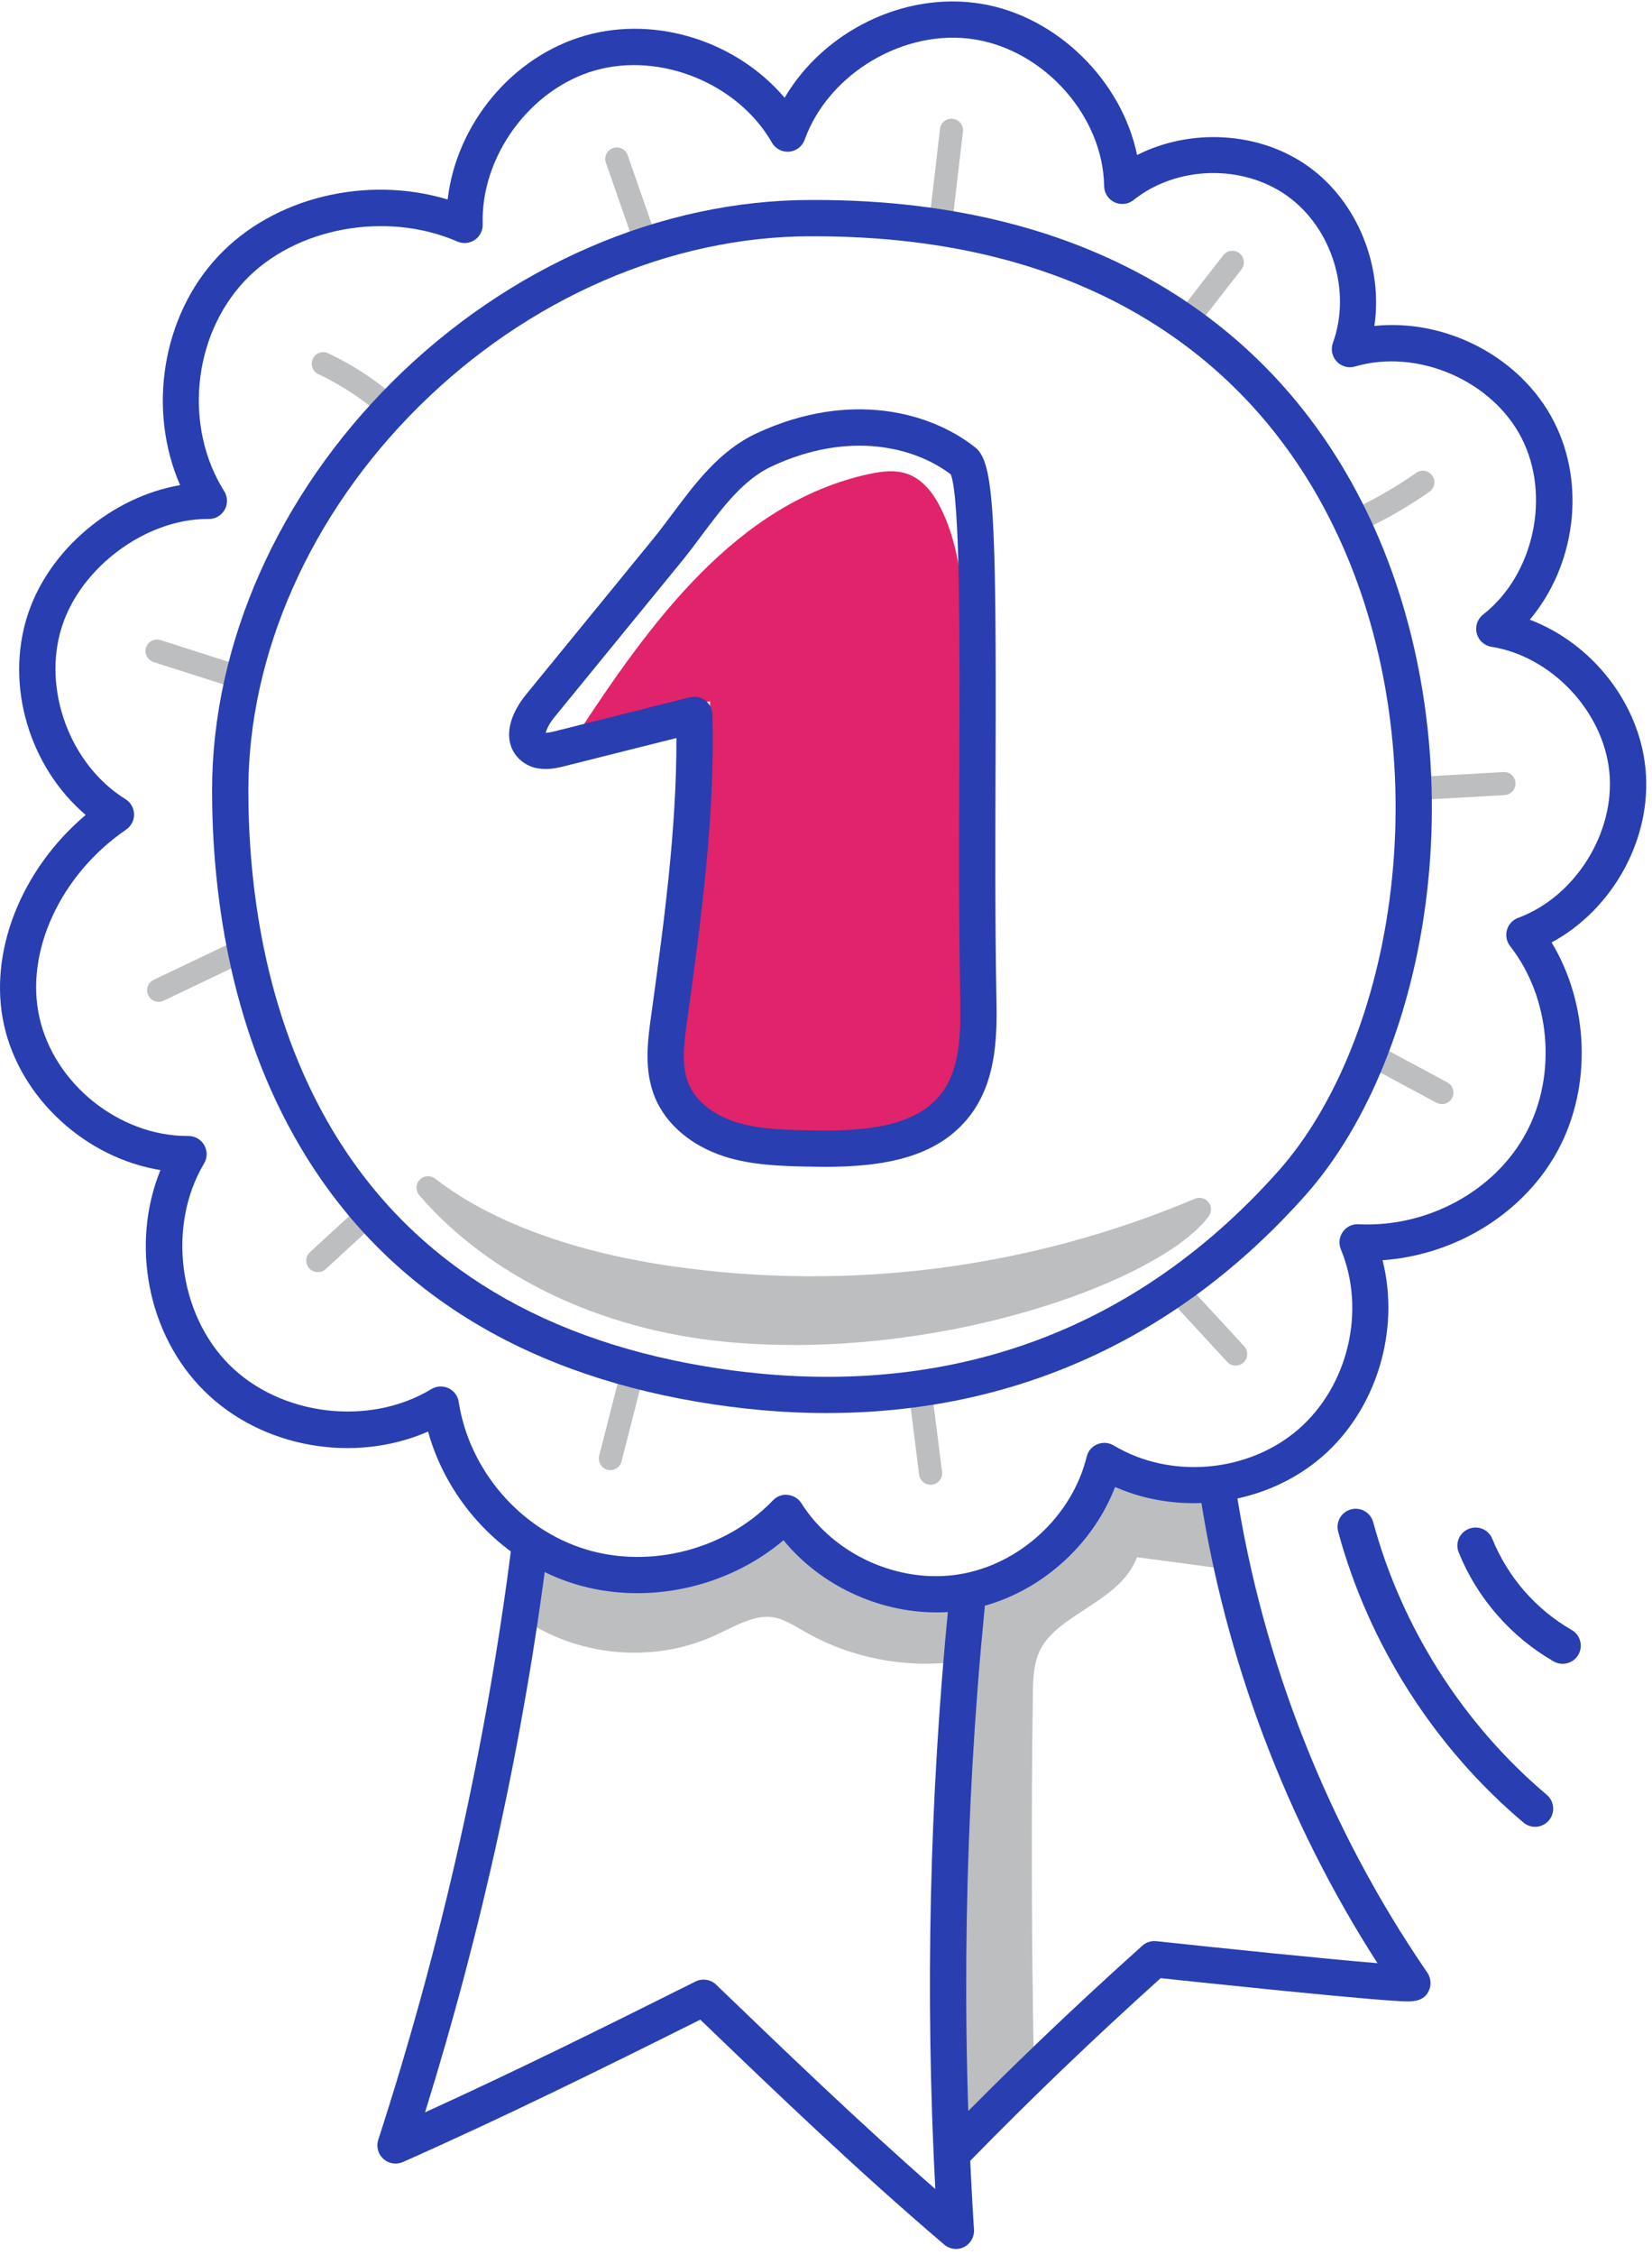 <svg width="118" height="161" viewBox="0 0 118 161" fill="none" xmlns="http://www.w3.org/2000/svg">
<path d="M51.149 80.823C49.118 80.217 47.85 78.156 47.564 76.112C47.277 74.067 47.773 72.003 48.213 69.986C49.638 63.437 50.477 56.768 50.723 50.079C47.44 50.475 44.214 51.304 41.161 52.536C46.385 44.559 52.564 35.906 62.063 33.848C62.959 33.655 63.911 33.529 64.776 33.822C65.948 34.218 66.728 35.3 67.254 36.392C68.725 39.442 68.838 42.918 68.902 46.287C69.071 55.253 69.078 64.219 68.925 73.185C68.892 75.146 68.802 77.254 67.587 78.822C66.438 80.31 64.504 81.002 62.639 81.412C58.747 82.268 54.765 81.901 51.153 80.829L51.149 80.823Z" fill="#E0236B"/>
<path d="M45.942 17.578C45.602 17.578 45.283 17.364 45.163 17.025L43.279 11.621C43.129 11.192 43.355 10.722 43.785 10.573C44.214 10.423 44.684 10.649 44.833 11.079L46.718 16.482C46.868 16.912 46.641 17.381 46.212 17.531C46.122 17.561 46.032 17.578 45.939 17.578H45.942Z" fill="#BCBEC0"/>
<path d="M67.26 16.133C67.227 16.133 67.197 16.133 67.164 16.126C66.711 16.073 66.388 15.663 66.441 15.21L67.144 9.204C67.197 8.751 67.606 8.432 68.059 8.482C68.512 8.535 68.835 8.944 68.782 9.397L68.079 15.403C68.029 15.823 67.673 16.133 67.26 16.133Z" fill="#BCBEC0"/>
<path d="M85.039 23.391C84.863 23.391 84.683 23.334 84.533 23.218C84.174 22.938 84.11 22.422 84.39 22.062L87.376 18.224C87.656 17.864 88.172 17.801 88.532 18.08C88.891 18.36 88.954 18.876 88.675 19.236L85.688 23.074C85.525 23.284 85.282 23.394 85.036 23.394L85.039 23.391Z" fill="#BCBEC0"/>
<path d="M97.341 37.77C97.035 37.77 96.739 37.597 96.599 37.301C96.402 36.892 96.575 36.399 96.985 36.202C98.436 35.506 99.841 34.684 101.157 33.758C101.529 33.495 102.042 33.585 102.305 33.958C102.568 34.331 102.478 34.844 102.105 35.107C100.714 36.086 99.232 36.951 97.697 37.687C97.581 37.744 97.461 37.767 97.341 37.767V37.77Z" fill="#BCBEC0"/>
<path d="M101.686 57.094C101.253 57.094 100.89 56.755 100.864 56.319C100.837 55.866 101.187 55.476 101.639 55.45L107.379 55.123C107.835 55.097 108.222 55.446 108.248 55.899C108.275 56.352 107.925 56.741 107.472 56.768L101.733 57.094C101.733 57.094 101.699 57.094 101.686 57.094Z" fill="#BCBEC0"/>
<path d="M102.994 78.828C102.861 78.828 102.728 78.795 102.605 78.732L97.924 76.218C97.524 76.001 97.371 75.502 97.588 75.103C97.804 74.7 98.303 74.55 98.703 74.766L103.384 77.28C103.784 77.496 103.937 77.996 103.72 78.395C103.57 78.672 103.287 78.832 102.994 78.832V78.828Z" fill="#BCBEC0"/>
<path d="M88.262 97.499C88.039 97.499 87.819 97.41 87.656 97.233L83.844 93.101C83.534 92.769 83.558 92.246 83.89 91.936C84.223 91.626 84.746 91.65 85.056 91.983L88.868 96.115C89.177 96.448 89.154 96.97 88.821 97.28C88.661 97.426 88.462 97.499 88.262 97.499Z" fill="#BCBEC0"/>
<path d="M66.468 106.006C66.058 106.006 65.705 105.703 65.652 105.287L65.01 100.193C64.953 99.74 65.273 99.331 65.725 99.271C66.178 99.214 66.588 99.534 66.648 99.987L67.29 105.081C67.347 105.533 67.027 105.943 66.574 106.003C66.541 106.006 66.504 106.01 66.471 106.01L66.468 106.006Z" fill="#BCBEC0"/>
<path d="M43.598 104.964C43.532 104.964 43.462 104.957 43.395 104.937C42.956 104.824 42.689 104.375 42.799 103.935L44.231 98.328C44.344 97.889 44.794 97.623 45.233 97.736C45.672 97.849 45.939 98.298 45.826 98.738L44.394 104.345C44.297 104.717 43.965 104.964 43.595 104.964H43.598Z" fill="#BCBEC0"/>
<path d="M22.7 90.827C22.477 90.827 22.254 90.737 22.094 90.561C21.788 90.225 21.808 89.705 22.144 89.396L25.21 86.582C25.546 86.276 26.066 86.296 26.375 86.632C26.682 86.969 26.662 87.488 26.325 87.798L23.259 90.611C23.099 90.757 22.903 90.827 22.703 90.827H22.7Z" fill="#BCBEC0"/>
<path d="M11.33 71.527C11.024 71.527 10.727 71.354 10.584 71.058C10.388 70.648 10.564 70.155 10.974 69.959L16.171 67.482C16.584 67.285 17.073 67.462 17.27 67.871C17.466 68.281 17.29 68.773 16.88 68.97L11.683 71.447C11.57 71.5 11.446 71.527 11.33 71.527Z" fill="#BCBEC0"/>
<path d="M16.5 48.997C16.417 48.997 16.334 48.984 16.251 48.957L10.967 47.269C10.534 47.129 10.294 46.666 10.434 46.234C10.574 45.801 11.037 45.561 11.47 45.701L16.753 47.389C17.186 47.529 17.426 47.992 17.286 48.425C17.173 48.774 16.85 48.997 16.5 48.997Z" fill="#BCBEC0"/>
<path d="M27.604 29.713C27.414 29.713 27.224 29.65 27.068 29.517C25.756 28.395 24.298 27.453 22.74 26.713C22.327 26.52 22.154 26.028 22.347 25.615C22.54 25.202 23.033 25.029 23.445 25.222C25.137 26.024 26.718 27.046 28.14 28.265C28.486 28.561 28.526 29.081 28.23 29.427C28.067 29.617 27.837 29.717 27.604 29.717V29.713Z" fill="#BCBEC0"/>
<path d="M37.672 114.789C41.364 117.406 46.455 117.912 50.593 116.074C52.105 115.402 53.63 114.416 55.271 114.642C56.3 114.786 57.196 115.392 58.101 115.898C61.404 117.745 65.359 118.391 69.075 117.692C68.339 129.092 68.479 140.302 68.332 151.728C69.864 149.844 71.062 148.369 73.023 146.937C72.86 138.328 72.837 129.718 72.957 121.108C72.973 119.856 73.003 118.561 73.559 117.439C75.084 114.359 79.982 113.644 80.628 110.268C82.665 110.521 85.822 110.97 87.856 111.223C87.519 109.748 87.33 108.074 87.043 106.818C84.556 106.229 81.46 105.979 79.869 105.08C78.037 109.595 73.706 112.998 68.888 113.71C64.071 114.423 58.94 112.418 55.88 108.63C55.125 110.301 51.256 111.856 49.458 112.215C45.23 113.068 42.709 112.085 38.541 110.98C38.301 112.385 38.058 113.787 37.672 114.789Z" fill="#BCBEC0"/>
<path d="M68.332 152.551C68.239 152.551 68.142 152.534 68.053 152.501C67.723 152.381 67.503 152.065 67.51 151.715C67.546 148.929 67.563 146.109 67.583 143.385C67.636 135.308 67.693 126.965 68.189 118.661C64.607 119.097 60.838 118.371 57.698 116.617C57.545 116.53 57.392 116.444 57.239 116.354C56.53 115.941 55.857 115.555 55.158 115.458C54.086 115.312 52.997 115.838 51.842 116.397C51.545 116.54 51.236 116.69 50.93 116.827C46.525 118.788 41.135 118.252 37.199 115.462C36.893 115.245 36.77 114.846 36.906 114.493C37.263 113.57 37.499 112.185 37.729 110.847C37.769 110.621 37.902 110.418 38.095 110.291C38.288 110.165 38.528 110.128 38.751 110.188C39.27 110.324 39.766 110.461 40.239 110.594C43.575 111.513 45.782 112.119 49.291 111.413C51.206 111.027 54.575 109.515 55.125 108.293C55.241 108.034 55.487 107.851 55.77 107.814C56.057 107.777 56.337 107.891 56.516 108.114C59.406 111.693 64.214 113.57 68.765 112.898C73.316 112.225 77.372 109.036 79.103 104.774C79.193 104.555 79.373 104.385 79.596 104.305C79.819 104.228 80.065 104.248 80.271 104.365C81.217 104.901 82.948 105.207 84.62 105.507C85.492 105.66 86.391 105.82 87.227 106.019C87.533 106.093 87.769 106.332 87.839 106.639C87.982 107.268 88.099 107.974 88.222 108.72C88.352 109.499 88.482 110.301 88.651 111.043C88.711 111.307 88.638 111.58 88.458 111.779C88.279 111.979 88.012 112.079 87.746 112.046C86.724 111.919 85.402 111.739 84.124 111.566C83.125 111.433 82.103 111.293 81.217 111.18C80.574 112.891 79 113.92 77.471 114.919C76.14 115.788 74.885 116.607 74.288 117.812C73.802 118.794 73.786 120.033 73.772 121.125C73.656 129.685 73.679 138.368 73.839 146.928C73.846 147.197 73.719 147.45 73.499 147.61C71.622 148.978 70.446 150.423 68.962 152.255C68.802 152.451 68.565 152.561 68.322 152.561L68.332 152.551ZM69.075 116.87C69.275 116.87 69.468 116.943 69.621 117.076C69.811 117.246 69.914 117.493 69.897 117.746C69.341 126.339 69.284 135.012 69.228 143.398C69.215 145.369 69.201 147.39 69.181 149.411C70.077 148.376 70.996 147.444 72.191 146.528C72.038 138.088 72.015 129.535 72.131 121.095C72.148 119.89 72.168 118.388 72.82 117.073C73.616 115.468 75.124 114.483 76.579 113.534C78.097 112.542 79.532 111.606 79.819 110.115C79.899 109.688 80.298 109.399 80.731 109.452C81.753 109.579 83.075 109.758 84.357 109.931C85.192 110.045 86.048 110.161 86.824 110.261C86.747 109.835 86.674 109.405 86.607 108.986C86.521 108.467 86.438 107.964 86.351 107.511C85.702 107.371 85.013 107.251 84.343 107.131C82.845 106.865 81.413 106.612 80.291 106.183C78.184 110.577 73.849 113.814 69.015 114.529C64.247 115.235 59.233 113.451 55.94 109.951C55.371 110.537 54.532 111.107 53.433 111.656C52.198 112.272 50.703 112.811 49.624 113.028C45.729 113.81 43.245 113.128 39.809 112.182C39.61 112.129 39.41 112.072 39.203 112.016C39.05 112.881 38.881 113.727 38.661 114.459C42.077 116.62 46.565 116.97 50.264 115.325C50.547 115.199 50.83 115.062 51.126 114.919C52.388 114.306 53.819 113.614 55.388 113.83C56.406 113.97 57.252 114.459 58.068 114.932C58.214 115.015 58.361 115.102 58.507 115.182C61.62 116.923 65.419 117.546 68.928 116.887C68.978 116.877 69.031 116.873 69.081 116.873L69.075 116.87Z" fill="#BCBEC0"/>
<path d="M30.577 84.798C35.804 90.881 43.765 94.167 51.745 94.963C67.057 96.487 82.555 90.584 85.678 86.343C73.872 91.334 60.698 93.045 48.01 91.237C41.727 90.341 35.268 88.43 30.58 84.798H30.577Z" fill="#BCBEC0"/>
<path d="M56.703 96.028C55.025 96.028 53.337 95.951 51.662 95.785C42.816 94.903 34.902 91.097 29.951 85.337C29.675 85.018 29.688 84.538 29.978 84.232C30.267 83.926 30.747 83.889 31.08 84.149C35.058 87.232 40.951 89.403 48.123 90.421C60.741 92.219 73.616 90.545 85.355 85.584C85.698 85.441 86.094 85.54 86.324 85.834C86.554 86.123 86.561 86.533 86.341 86.832C83.294 90.974 70.24 96.031 56.703 96.031V96.028ZM37.386 89.453C41.504 91.97 46.485 93.611 51.828 94.144C58.581 94.816 66.115 94.064 73.053 92.026C75.813 91.214 78.327 90.235 80.368 89.21C69.93 92.626 58.817 93.611 47.893 92.053C43.961 91.493 40.449 90.621 37.386 89.449V89.453Z" fill="#BCBEC0"/>
<path d="M59.063 100.889C56.067 100.889 52.984 100.622 49.828 100.086C36.863 97.886 27.328 91.786 21.488 81.951C16.251 73.132 15.149 63.204 15.149 56.428C15.149 46.007 19.86 35.357 28.073 27.206C36.364 18.979 47.231 14.278 57.931 14.278C58.025 14.278 58.118 14.278 58.211 14.278C68.312 14.278 76.995 16.562 84.017 21.064C90.246 25.055 95.011 30.659 98.177 37.717C101.656 45.471 102.984 54.74 101.916 63.819C100.9 72.439 97.741 80.28 93.249 85.331C84.117 95.602 72.427 100.886 59.063 100.886V100.889ZM57.931 16.869C47.91 16.869 37.705 21.297 29.898 29.044C22.17 36.712 17.739 46.69 17.739 56.425C17.739 62.877 18.774 72.313 23.712 80.626C29.149 89.779 38.081 95.465 50.26 97.533C58.337 98.904 65.912 98.438 72.767 96.148C79.742 93.821 85.981 89.602 91.312 83.609C95.46 78.945 98.387 71.624 99.342 63.517C100.358 54.897 99.106 46.111 95.813 38.779C92.853 32.19 88.415 26.963 82.619 23.248C76.02 19.016 67.806 16.872 58.208 16.872H58.198C58.108 16.872 58.021 16.872 57.931 16.872V16.869Z" fill="#293EB0"/>
<path d="M66.871 115.118C62.725 115.118 58.59 113.177 55.964 109.968C51.938 113.377 46.152 114.639 41.091 113.101C36.037 111.569 31.989 107.308 30.577 102.21C25.3 104.511 18.701 103.392 14.579 99.3C10.514 95.265 9.319 88.796 11.46 83.539C6.169 82.687 1.465 78.459 0.29 73.195C-0.866 68.024 1.508 62.075 6.123 58.183C2.124 54.79 0.346 48.977 1.964 43.94C3.476 39.232 8.034 35.46 12.865 34.637C10.527 29.29 11.553 22.585 15.582 18.297C19.547 14.075 26.196 12.5 31.975 14.242C32.598 8.868 36.573 4.02 41.827 2.535C46.924 1.094 52.654 2.982 56.044 6.98C58.83 2.236 64.577 -0.631 70.073 0.268C75.52 1.16 80.132 5.782 81.22 11.069C85.039 9.131 89.966 9.384 93.462 11.891C96.975 14.408 98.796 19.016 98.17 23.271C103.274 22.741 108.618 25.471 110.988 30.086C113.315 34.617 112.506 40.41 109.27 44.242C113.675 45.917 117.068 50.136 117.534 54.867C118.027 59.857 115.21 64.925 110.828 67.288C113.485 71.677 113.725 77.533 111.311 82.068C108.907 86.579 104.013 89.605 98.753 89.975C100.021 94.972 98.34 100.636 94.411 104.025C90.419 107.468 84.446 108.273 79.649 106.166C77.918 110.66 73.716 114.176 68.945 114.955C68.256 115.068 67.56 115.122 66.867 115.122L66.871 115.118ZM56.147 106.725C56.19 106.725 56.233 106.725 56.276 106.732C56.673 106.772 57.029 106.991 57.242 107.328C59.579 111.017 64.22 113.101 68.532 112.398C72.84 111.696 76.579 108.243 77.621 104.002C77.718 103.602 78.001 103.272 78.38 103.116C78.76 102.956 79.193 102.989 79.546 103.199C83.601 105.63 89.144 105.15 92.723 102.064C96.302 98.974 97.588 93.564 95.776 89.196C95.606 88.786 95.66 88.317 95.913 87.954C96.169 87.591 96.592 87.381 97.035 87.408C101.979 87.651 106.803 85.021 109.024 80.852C111.228 76.714 110.752 71.244 107.865 67.548C107.612 67.222 107.526 66.796 107.639 66.396C107.752 66 108.048 65.677 108.435 65.534C112.516 64.026 115.38 59.451 114.954 55.12C114.527 50.788 110.828 46.863 106.53 46.177C106.021 46.097 105.608 45.721 105.481 45.221C105.352 44.722 105.531 44.196 105.938 43.876C109.563 41.043 110.795 35.386 108.681 31.268C106.567 27.149 101.23 24.862 96.788 26.167C96.322 26.304 95.813 26.167 95.48 25.811C95.147 25.455 95.04 24.942 95.207 24.483C96.545 20.79 95.144 16.279 91.951 13.992C88.758 11.704 84.04 11.828 80.971 14.281C80.584 14.591 80.055 14.651 79.609 14.441C79.163 14.232 78.873 13.782 78.866 13.289C78.793 8.335 74.658 3.641 69.647 2.818C64.65 1.999 59.19 5.212 57.475 9.977C57.305 10.453 56.873 10.786 56.37 10.829C55.867 10.872 55.384 10.619 55.135 10.18C52.731 5.971 47.191 3.704 42.526 5.022C37.862 6.341 34.326 11.168 34.479 16.016C34.492 16.459 34.279 16.878 33.913 17.128C33.547 17.378 33.077 17.421 32.671 17.245C27.587 15.034 21.052 16.246 17.466 20.065C13.75 24.023 13.124 30.476 16.014 35.07C16.267 35.473 16.281 35.979 16.048 36.392C15.815 36.805 15.378 37.064 14.902 37.054C14.869 37.054 14.836 37.054 14.802 37.054C10.431 37.054 5.79 40.477 4.425 44.729C2.993 49.18 4.987 54.597 8.963 57.057C9.336 57.287 9.565 57.69 9.575 58.129C9.585 58.566 9.372 58.982 9.013 59.228C4.318 62.444 1.768 67.954 2.813 72.629C3.875 77.393 8.517 81.106 13.397 81.106C13.421 81.106 13.441 81.106 13.464 81.106C13.927 81.106 14.356 81.355 14.589 81.758C14.822 82.164 14.816 82.664 14.579 83.063C11.936 87.498 12.738 93.824 16.401 97.463C20.066 101.102 26.395 101.854 30.813 99.177C31.183 98.954 31.642 98.928 32.032 99.111C32.425 99.294 32.698 99.66 32.764 100.086C33.514 104.967 37.163 109.199 41.844 110.62C46.485 112.029 51.858 110.62 55.215 107.118C55.461 106.862 55.797 106.718 56.15 106.718L56.147 106.725Z" fill="#293EB0"/>
<path d="M58.853 83.306C58.437 83.306 58.021 83.3 57.605 83.29C55.774 83.246 53.696 83.196 51.739 82.567C49.398 81.815 47.597 80.293 46.798 78.392C45.972 76.431 46.265 74.31 46.498 72.606C47.404 66.037 48.336 59.268 48.316 52.693L40.299 54.707C39.703 54.857 38.315 55.206 37.249 54.331C35.957 53.269 36.091 51.401 37.589 49.57L46.618 38.519C47.094 37.937 47.547 37.331 48.03 36.685C49.694 34.458 51.419 32.15 54.059 30.928C60.721 27.839 66.488 29.427 69.657 31.944C70.959 32.976 71.179 36.362 71.112 54.574C71.092 60.071 71.072 65.757 71.169 71.084C71.216 73.568 71.279 76.964 69.364 79.547C67.024 82.71 63.005 83.31 58.847 83.31L58.853 83.306ZM49.591 49.746C49.871 49.746 50.147 49.836 50.374 50.009C50.687 50.245 50.876 50.612 50.886 51.005C51.089 58.296 50.064 65.75 49.069 72.959C48.865 74.427 48.639 76.085 49.188 77.39C49.694 78.592 50.913 79.581 52.534 80.103C54.133 80.62 55.93 80.663 57.668 80.703C61.56 80.796 65.419 80.533 67.29 78.006C68.572 76.275 68.635 73.868 68.585 71.134C68.485 65.777 68.505 60.081 68.525 54.567C68.555 46.1 68.595 35.6 67.913 33.868C65.316 31.897 60.648 30.735 55.151 33.282C53.107 34.231 51.649 36.179 50.107 38.24C49.631 38.879 49.138 39.538 48.626 40.161L39.596 51.211C39.217 51.677 39.034 52.093 38.98 52.32C39.1 52.32 39.307 52.29 39.67 52.2L49.272 49.786C49.375 49.759 49.481 49.746 49.588 49.746H49.591Z" fill="#293EB0"/>
<path d="M68.282 160.565C67.979 160.565 67.68 160.458 67.443 160.255C61.291 155.011 55.561 149.525 50.021 144.197C42.892 147.757 35.887 151.209 28.776 154.362C28.31 154.569 27.764 154.482 27.384 154.139C27.005 153.796 26.861 153.263 27.018 152.777C31.543 138.824 34.752 124.524 36.55 110.281C36.64 109.572 37.289 109.069 37.998 109.159C38.707 109.249 39.21 109.895 39.12 110.607C37.419 124.071 34.476 137.582 30.361 150.813C36.796 147.886 43.179 144.724 49.678 141.474C50.167 141.231 50.76 141.318 51.153 141.7C56.173 146.528 61.337 151.499 66.807 156.29C66.075 142.413 66.391 128.396 67.753 114.579C67.823 113.867 68.455 113.351 69.168 113.417C69.88 113.487 70.4 114.12 70.33 114.832C68.885 129.528 68.629 144.454 69.571 159.19C69.604 159.709 69.324 160.198 68.858 160.432C68.675 160.525 68.475 160.568 68.279 160.568L68.282 160.565Z" fill="#293EB0"/>
<path d="M68.332 154.698C68.006 154.698 67.68 154.575 67.427 154.329C66.914 153.829 66.907 153.01 67.407 152.498C72.061 147.74 76.436 143.551 81.593 138.917C81.866 138.671 82.233 138.554 82.599 138.594C87.456 139.117 94.674 139.856 98.39 140.165C91.868 130.018 87.49 118.438 85.692 106.515C85.585 105.81 86.071 105.147 86.78 105.041C87.486 104.934 88.149 105.42 88.255 106.129C90.123 118.501 94.851 130.49 101.929 140.808C102.172 141.144 102.252 141.59 102.112 141.997C101.779 142.972 100.83 142.919 99.998 142.876C99.502 142.849 98.783 142.796 97.861 142.719C96.322 142.589 94.185 142.39 91.511 142.123C87.909 141.764 84.277 141.381 82.902 141.234C77.974 145.676 73.752 149.727 69.264 154.312C69.011 154.572 68.675 154.702 68.339 154.702L68.332 154.698Z" fill="#293EB0"/>
<path d="M109.646 130.427C109.35 130.427 109.054 130.327 108.814 130.121C102.455 124.757 97.754 117.383 95.583 109.352C95.397 108.663 95.806 107.95 96.495 107.764C97.188 107.578 97.897 107.987 98.084 108.676C100.118 116.204 104.523 123.116 110.482 128.143C111.028 128.603 111.098 129.422 110.639 129.968C110.382 130.271 110.016 130.427 109.646 130.427Z" fill="#293EB0"/>
<path d="M111.614 118.791C111.394 118.791 111.175 118.734 110.972 118.618C107.922 116.863 105.515 114.103 104.193 110.84C103.923 110.178 104.243 109.422 104.909 109.156C105.571 108.886 106.327 109.205 106.594 109.871C107.699 112.598 109.71 114.909 112.263 116.374C112.883 116.73 113.096 117.522 112.74 118.142C112.5 118.558 112.064 118.791 111.614 118.791Z" fill="#293EB0"/>
</svg>
